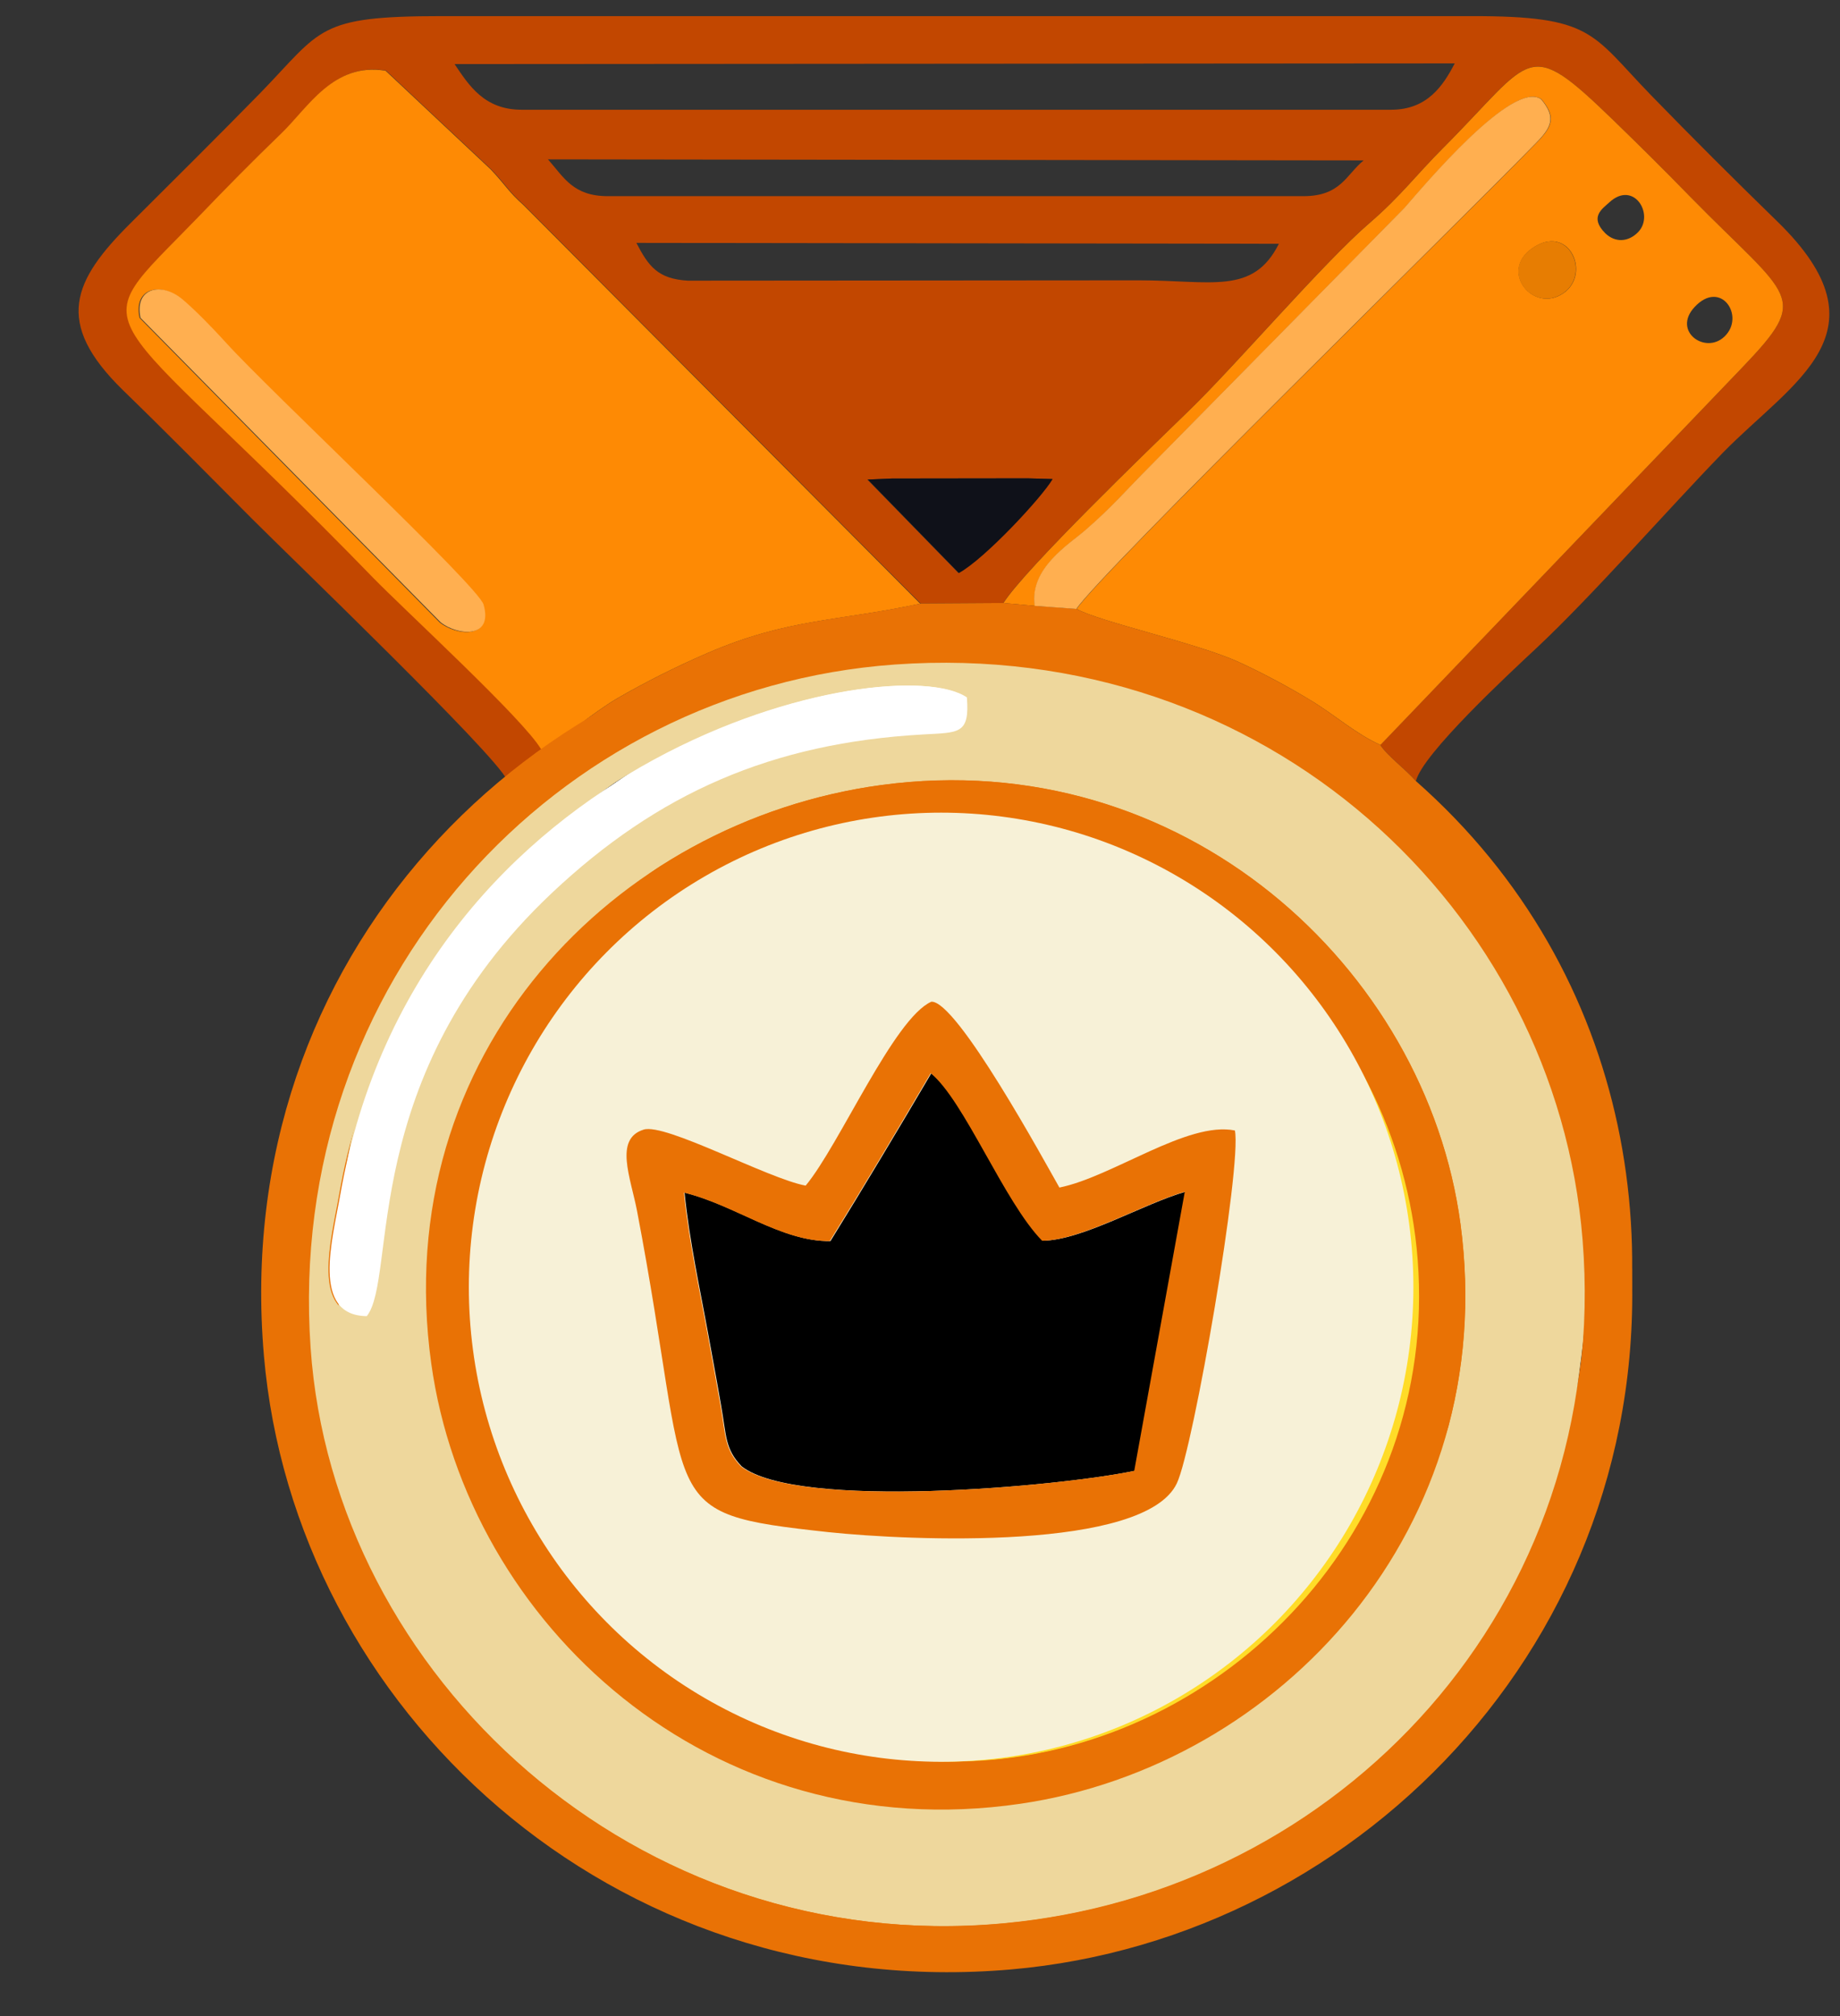 <svg width="21" height="23" viewBox="0 0 21 23" fill="none" xmlns="http://www.w3.org/2000/svg">
<rect x="0" y="0" width="21" height="23" fill="#333333" stroke="none"/>
<path fill-rule="evenodd" clip-rule="evenodd" d="M10.055 8.817C13.534 8.245 16.248 10.736 16.715 13.62C17.267 17.021 14.798 19.772 11.959 20.254C8.482 20.842 5.721 18.345 5.254 15.444C4.76 12.378 6.822 9.348 10.055 8.817ZM4.192 14.741C3.936 14.069 4.411 12.398 4.682 11.796C5.09 10.892 5.555 10.266 6.111 9.7C6.656 9.145 7.324 8.651 8.191 8.261C8.63 8.065 10.678 7.413 11.131 7.737C11.42 7.944 11.221 8.175 10.881 8.208C10.59 8.239 10.346 8.231 10.04 8.274C9.561 8.341 9.083 8.464 8.644 8.647C7.767 9.008 7.019 9.528 6.512 10.03C5.979 10.557 5.487 11.279 5.114 12.152C4.758 12.993 4.717 13.544 4.663 14.401C4.639 14.791 4.575 14.821 4.192 14.741ZM10.2 7.441C6.568 7.831 3.458 11.119 3.89 15.246C4.282 18.989 7.562 22.052 11.775 21.619C15.424 21.244 18.476 17.931 18.074 13.805C17.715 10.117 14.374 6.995 10.2 7.441Z" fill="#EED79C"/>
<path fill-rule="evenodd" clip-rule="evenodd" d="M9.899 5.471L10.176 5.459L11.726 5.457L12.009 5.465C11.882 5.68 11.232 6.377 10.939 6.537L9.899 5.471ZM14.596 2.781C14.301 3.368 13.829 3.198 12.993 3.198L7.849 3.202C7.507 3.181 7.402 3.038 7.263 2.771L14.596 2.781ZM6.939 2.238C6.541 2.238 6.437 2.025 6.254 1.818L15.563 1.83C15.363 1.994 15.303 2.238 14.875 2.238H6.939ZM5.953 1.252C5.525 1.252 5.35 0.971 5.188 0.731L16.603 0.723C16.47 0.979 16.289 1.252 15.877 1.252H5.953ZM5.785 8.896L6.181 8.548C5.986 8.21 4.629 6.965 4.26 6.586C1.06 3.292 0.89 3.901 2.267 2.474C2.587 2.142 2.882 1.84 3.214 1.521C3.52 1.228 3.809 0.707 4.405 0.805L5.607 1.933C5.785 2.121 5.808 2.187 5.978 2.337L10.508 6.885L11.451 6.879C11.693 6.496 13.118 5.122 13.565 4.69C14.114 4.157 15.11 2.988 15.635 2.54C15.986 2.238 16.164 1.994 16.471 1.687C17.513 0.643 17.41 0.401 18.415 1.373C18.727 1.674 18.993 1.941 19.296 2.25C20.438 3.415 20.674 3.368 19.889 4.188L15.754 8.499C15.83 8.62 16.031 8.765 16.16 8.911C16.234 8.601 17.234 7.675 17.533 7.396C18.173 6.797 19.02 5.828 19.665 5.163C20.463 4.348 21.582 3.79 20.285 2.527C19.788 2.043 19.325 1.582 18.841 1.084C18.159 0.381 18.183 0.182 16.793 0.184H5.039C3.612 0.184 3.678 0.334 2.968 1.064C2.466 1.576 2.001 2.037 1.492 2.544C0.83 3.202 0.613 3.679 1.402 4.45C1.917 4.95 2.376 5.416 2.882 5.924C3.309 6.352 5.656 8.607 5.785 8.896Z" fill="#C24700"/>
<path fill-rule="evenodd" clip-rule="evenodd" d="M1.594 3.627C1.52 3.287 1.83 3.211 2.074 3.416C2.211 3.533 2.404 3.728 2.57 3.91C3.058 4.451 5.45 6.688 5.51 6.899C5.625 7.303 5.198 7.248 5.018 7.1L1.594 3.627ZM6.176 8.549C6.426 8.433 6.744 8.143 7.049 7.965C7.346 7.793 7.705 7.61 8.078 7.449C8.993 7.055 9.558 7.09 10.503 6.887L5.973 2.338C5.803 2.188 5.78 2.123 5.602 1.934L4.401 0.807C3.804 0.708 3.515 1.229 3.21 1.522C2.878 1.842 2.582 2.143 2.263 2.475C0.885 3.902 1.055 3.293 4.255 6.588C4.624 6.967 5.981 8.211 6.176 8.549Z" fill="#FE8A04"/>
<path fill-rule="evenodd" clip-rule="evenodd" d="M19.34 3.503C19.641 3.179 19.922 3.61 19.682 3.839C19.465 4.049 19.082 3.78 19.34 3.503ZM17.485 2.835C17.907 2.538 18.165 3.124 17.843 3.345C17.503 3.579 17.108 3.099 17.485 2.835ZM18.698 2.646C18.584 2.765 18.432 2.769 18.321 2.661C18.137 2.476 18.286 2.384 18.368 2.308C18.647 2.052 18.885 2.448 18.698 2.646ZM11.452 6.88L11.812 6.912C11.749 6.484 12.198 6.213 12.389 6.049C12.698 5.781 12.864 5.582 13.133 5.313L16.031 2.372C16.249 2.126 17.271 0.9 17.593 1.133C17.762 1.336 17.716 1.445 17.54 1.625C16.698 2.493 12.55 6.547 12.288 6.947C12.544 7.093 13.666 7.337 14.135 7.552C14.422 7.683 14.713 7.841 14.961 7.991C15.232 8.155 15.47 8.37 15.755 8.499L19.889 4.188C20.674 3.368 20.439 3.415 19.297 2.251C18.994 1.941 18.727 1.675 18.415 1.373C17.411 0.402 17.513 0.644 16.472 1.687C16.165 1.994 15.986 2.238 15.636 2.54C15.111 2.989 14.115 4.157 13.565 4.69C13.118 5.123 11.694 6.496 11.452 6.88Z" fill="#FE8A04"/>
<path fill-rule="evenodd" clip-rule="evenodd" d="M10.204 7.44C14.377 6.993 17.719 10.116 18.078 13.803C18.479 17.93 15.427 21.243 11.778 21.618C7.565 22.05 4.285 18.988 3.894 15.245C3.461 11.118 6.571 7.83 10.204 7.44ZM6.18 8.547L5.784 8.896C5.542 9.24 5.216 9.38 4.494 10.472C4.156 10.985 3.785 11.821 3.595 12.528C2.34 17.217 5.759 22.165 10.948 22.184C18.166 22.208 21.144 13.301 16.159 8.91C16.03 8.765 15.829 8.619 15.753 8.498C15.468 8.369 15.23 8.154 14.96 7.99C14.711 7.84 14.42 7.682 14.133 7.551C13.664 7.336 12.543 7.092 12.286 6.946L11.811 6.911L11.45 6.879L10.507 6.885C9.562 7.088 8.996 7.053 8.082 7.447C7.709 7.608 7.35 7.791 7.053 7.963C6.747 8.141 6.43 8.43 6.18 8.547Z" fill="#E97205"/>
<path fill-rule="evenodd" clip-rule="evenodd" d="M10.427 9.281C13.471 8.933 15.921 11.258 16.224 13.908C16.577 16.979 14.283 19.515 11.583 19.773C8.443 20.075 6.03 17.846 5.735 15.099C5.399 11.983 7.711 9.593 10.427 9.281ZM10.056 8.816C6.823 9.347 4.761 12.377 5.255 15.444C5.722 18.344 8.484 20.841 11.96 20.253C14.8 19.771 17.268 17.02 16.716 13.619C16.249 10.735 13.535 8.244 10.056 8.816Z" fill="#E97205"/>
<path fill-rule="evenodd" clip-rule="evenodd" d="M4.201 14.742C4.584 14.821 4.648 14.791 4.672 14.401C4.726 13.544 4.767 12.993 5.123 12.152C5.496 11.279 5.988 10.557 6.521 10.031C7.028 9.528 7.776 9.008 8.653 8.647C9.092 8.464 9.57 8.341 10.049 8.274C10.355 8.231 10.599 8.239 10.89 8.208C11.23 8.175 11.429 7.944 11.14 7.737C10.687 7.413 8.639 8.065 8.2 8.262C7.333 8.651 6.665 9.145 6.12 9.701C5.564 10.266 5.099 10.892 4.691 11.796C4.42 12.398 3.945 14.069 4.201 14.742Z" fill="white"/>
<path fill-rule="evenodd" clip-rule="evenodd" d="M11.809 6.912L12.285 6.947C12.547 6.547 16.694 2.493 17.537 1.625C17.713 1.445 17.758 1.336 17.59 1.133C17.268 0.9 16.245 2.126 16.028 2.372L13.13 5.313C12.861 5.582 12.695 5.781 12.385 6.049C12.195 6.213 11.746 6.484 11.809 6.912Z" fill="#FFAF50"/>
<path fill-rule="evenodd" clip-rule="evenodd" d="M2.579 3.909C2.413 3.726 2.22 3.531 2.083 3.415C1.839 3.21 1.53 3.285 1.603 3.626L5.027 7.098C5.207 7.246 5.634 7.301 5.519 6.897C5.459 6.686 3.067 4.45 2.579 3.909Z" fill="#FFAF50"/>
<path fill-rule="evenodd" clip-rule="evenodd" d="M10.944 6.537C11.237 6.377 11.887 5.68 12.014 5.465L11.731 5.457L10.181 5.459L9.905 5.471L10.944 6.537Z" fill="#0F1119"/>
<path fill-rule="evenodd" clip-rule="evenodd" d="M17.482 2.835C17.105 3.099 17.5 3.579 17.841 3.345C18.163 3.124 17.904 2.538 17.482 2.835Z" fill="#E77D02"/>
<path fill-rule="evenodd" clip-rule="evenodd" d="M15.475 14.531H15.858C16.386 16.068 14.839 18.47 13.017 19.337C10.625 20.476 9.898 19.378 11.028 19.286C11.502 19.249 11.74 19.235 12.182 19.094C13.447 18.688 14.389 17.885 14.969 16.68C15.354 15.881 15.256 15.073 15.475 14.531ZM9.348 13.334C9.736 12.868 10.352 11.428 10.782 11.236C11.072 11.216 12.079 13.067 12.243 13.356C12.85 13.234 13.707 12.596 14.247 12.705C14.328 13.111 13.773 16.338 13.584 16.731C13.216 17.503 10.544 17.387 9.606 17.287C7.595 17.069 8.076 17.032 7.423 13.62C7.349 13.242 7.16 12.8 7.499 12.695C7.747 12.618 8.916 13.254 9.348 13.334ZM11.043 9.772L11.062 10.155C10.451 10.376 9.741 10.252 8.931 10.634C5.847 12.081 6.463 14.755 6.077 14.988C5.245 15.485 5.525 11.486 8.815 10.097C9.395 9.854 10.441 9.553 11.043 9.772ZM5.429 15.211C5.655 18.008 8.093 20.276 11.19 20.089C13.999 19.919 16.43 17.44 16.192 14.373C15.976 11.556 13.518 9.211 10.357 9.454C7.531 9.67 5.181 12.134 5.429 15.211Z" fill="#FFDC28"/>
<path fill-rule="evenodd" clip-rule="evenodd" d="M10.055 8.957C13.495 8.491 16.275 11.038 16.668 13.964C17.132 17.436 14.6 20.146 11.644 20.579C8.103 21.096 5.333 18.52 4.92 15.557C4.429 12.024 7.015 9.37 10.055 8.957ZM4.174 15.015C3.533 15.008 3.783 14.136 3.869 13.636C4.766 8.522 10.183 7.383 11.022 7.956C11.057 8.381 10.929 8.355 10.521 8.379C8.798 8.476 7.496 9.047 6.283 10.191C4.061 12.286 4.527 14.571 4.174 15.015ZM3.535 15.377C3.796 19.119 7.251 22.322 11.437 21.943C15.288 21.596 18.387 18.318 18.053 14.144C17.751 10.377 14.436 7.279 10.205 7.58C6.337 7.857 3.246 11.198 3.535 15.377Z" fill="#EED79C"/>
<path fill-rule="evenodd" clip-rule="evenodd" d="M3.545 15.378C3.255 11.199 6.347 7.857 10.214 7.581C14.445 7.28 17.76 10.378 18.062 14.144C18.396 18.319 15.297 21.597 11.447 21.944C7.26 22.323 3.805 19.12 3.545 15.378ZM10.145 7.066C6.018 7.464 2.619 10.907 3.012 15.465C3.358 19.482 6.975 22.864 11.54 22.468C15.597 22.114 18.998 18.544 18.597 14.05C18.246 10.099 14.651 6.634 10.145 7.066Z" fill="#E97205"/>
<path fill-rule="evenodd" clip-rule="evenodd" d="M5.418 15.209C5.17 12.133 7.519 9.668 10.346 9.452C13.506 9.209 15.964 11.555 16.18 14.371C16.418 17.438 13.987 19.918 11.178 20.088C8.082 20.274 5.643 18.006 5.418 15.209ZM10.056 8.956C7.016 9.369 4.43 12.023 4.922 15.556C5.334 18.519 8.104 21.095 11.645 20.578C14.601 20.146 17.133 17.436 16.669 13.963C16.276 11.037 13.496 8.49 10.056 8.956Z" fill="#E97205"/>
<path fill-rule="evenodd" clip-rule="evenodd" d="M4.186 15.015C4.54 14.571 4.073 12.286 6.296 10.19C7.509 9.047 8.81 8.476 10.534 8.379C10.942 8.355 11.069 8.381 11.035 7.956C10.195 7.383 4.778 8.522 3.882 13.636C3.796 14.136 3.546 15.008 4.186 15.015Z" fill="white"/>
<path fill-rule="evenodd" clip-rule="evenodd" d="M15.48 14.53C15.261 15.072 15.359 15.88 14.974 16.679C14.394 17.883 13.451 18.687 12.187 19.093C11.745 19.233 11.507 19.248 11.033 19.285C9.903 19.377 10.63 20.474 13.022 19.335C14.844 18.469 16.391 16.067 15.863 14.53H15.48Z" fill="#ECC705"/>
<path fill-rule="evenodd" clip-rule="evenodd" d="M11.047 9.77C10.445 9.551 9.399 9.852 8.82 10.095C5.529 11.484 5.249 15.483 6.082 14.986C6.467 14.752 5.851 12.079 8.935 10.632C9.745 10.251 10.455 10.374 11.066 10.153L11.047 9.77Z" fill="#FFEE9A"/>
<ellipse cx="10.741" cy="14.685" rx="5.39" ry="5.414" fill="#F7F1D7"/>
<path fill-rule="evenodd" clip-rule="evenodd" d="M9.478 14.159C8.916 14.164 8.397 13.749 7.813 13.606C7.869 14.162 7.992 14.718 8.09 15.257C8.137 15.517 8.184 15.764 8.23 16.034C8.292 16.379 8.272 16.527 8.464 16.728C9.107 17.231 12.1 16.959 12.953 16.779L13.53 13.596C13.048 13.734 12.353 14.15 11.902 14.154C11.469 13.717 11.01 12.552 10.63 12.243C10.268 12.858 9.846 13.564 9.478 14.159Z" fill="black"/>
<path fill-rule="evenodd" clip-rule="evenodd" d="M9.47 14.159C9.839 13.565 10.261 12.858 10.622 12.244C11.003 12.552 11.462 13.717 11.894 14.155C12.346 14.15 13.041 13.735 13.522 13.596L12.945 16.78C12.093 16.959 9.1 17.231 8.456 16.729C8.265 16.527 8.284 16.379 8.223 16.034C8.176 15.765 8.13 15.517 8.083 15.257C7.985 14.718 7.862 14.162 7.806 13.606C8.39 13.749 8.908 14.164 9.47 14.159ZM9.195 13.526C8.763 13.446 7.594 12.809 7.346 12.887C7.007 12.992 7.197 13.433 7.27 13.812C7.923 17.224 7.442 17.26 9.453 17.479C10.391 17.578 13.063 17.695 13.431 16.923C13.62 16.529 14.175 13.302 14.094 12.897C13.554 12.787 12.697 13.426 12.091 13.548C11.926 13.259 10.919 11.408 10.629 11.428C10.2 11.62 9.583 13.059 9.195 13.526Z" fill="#E97205"/>
</svg>

